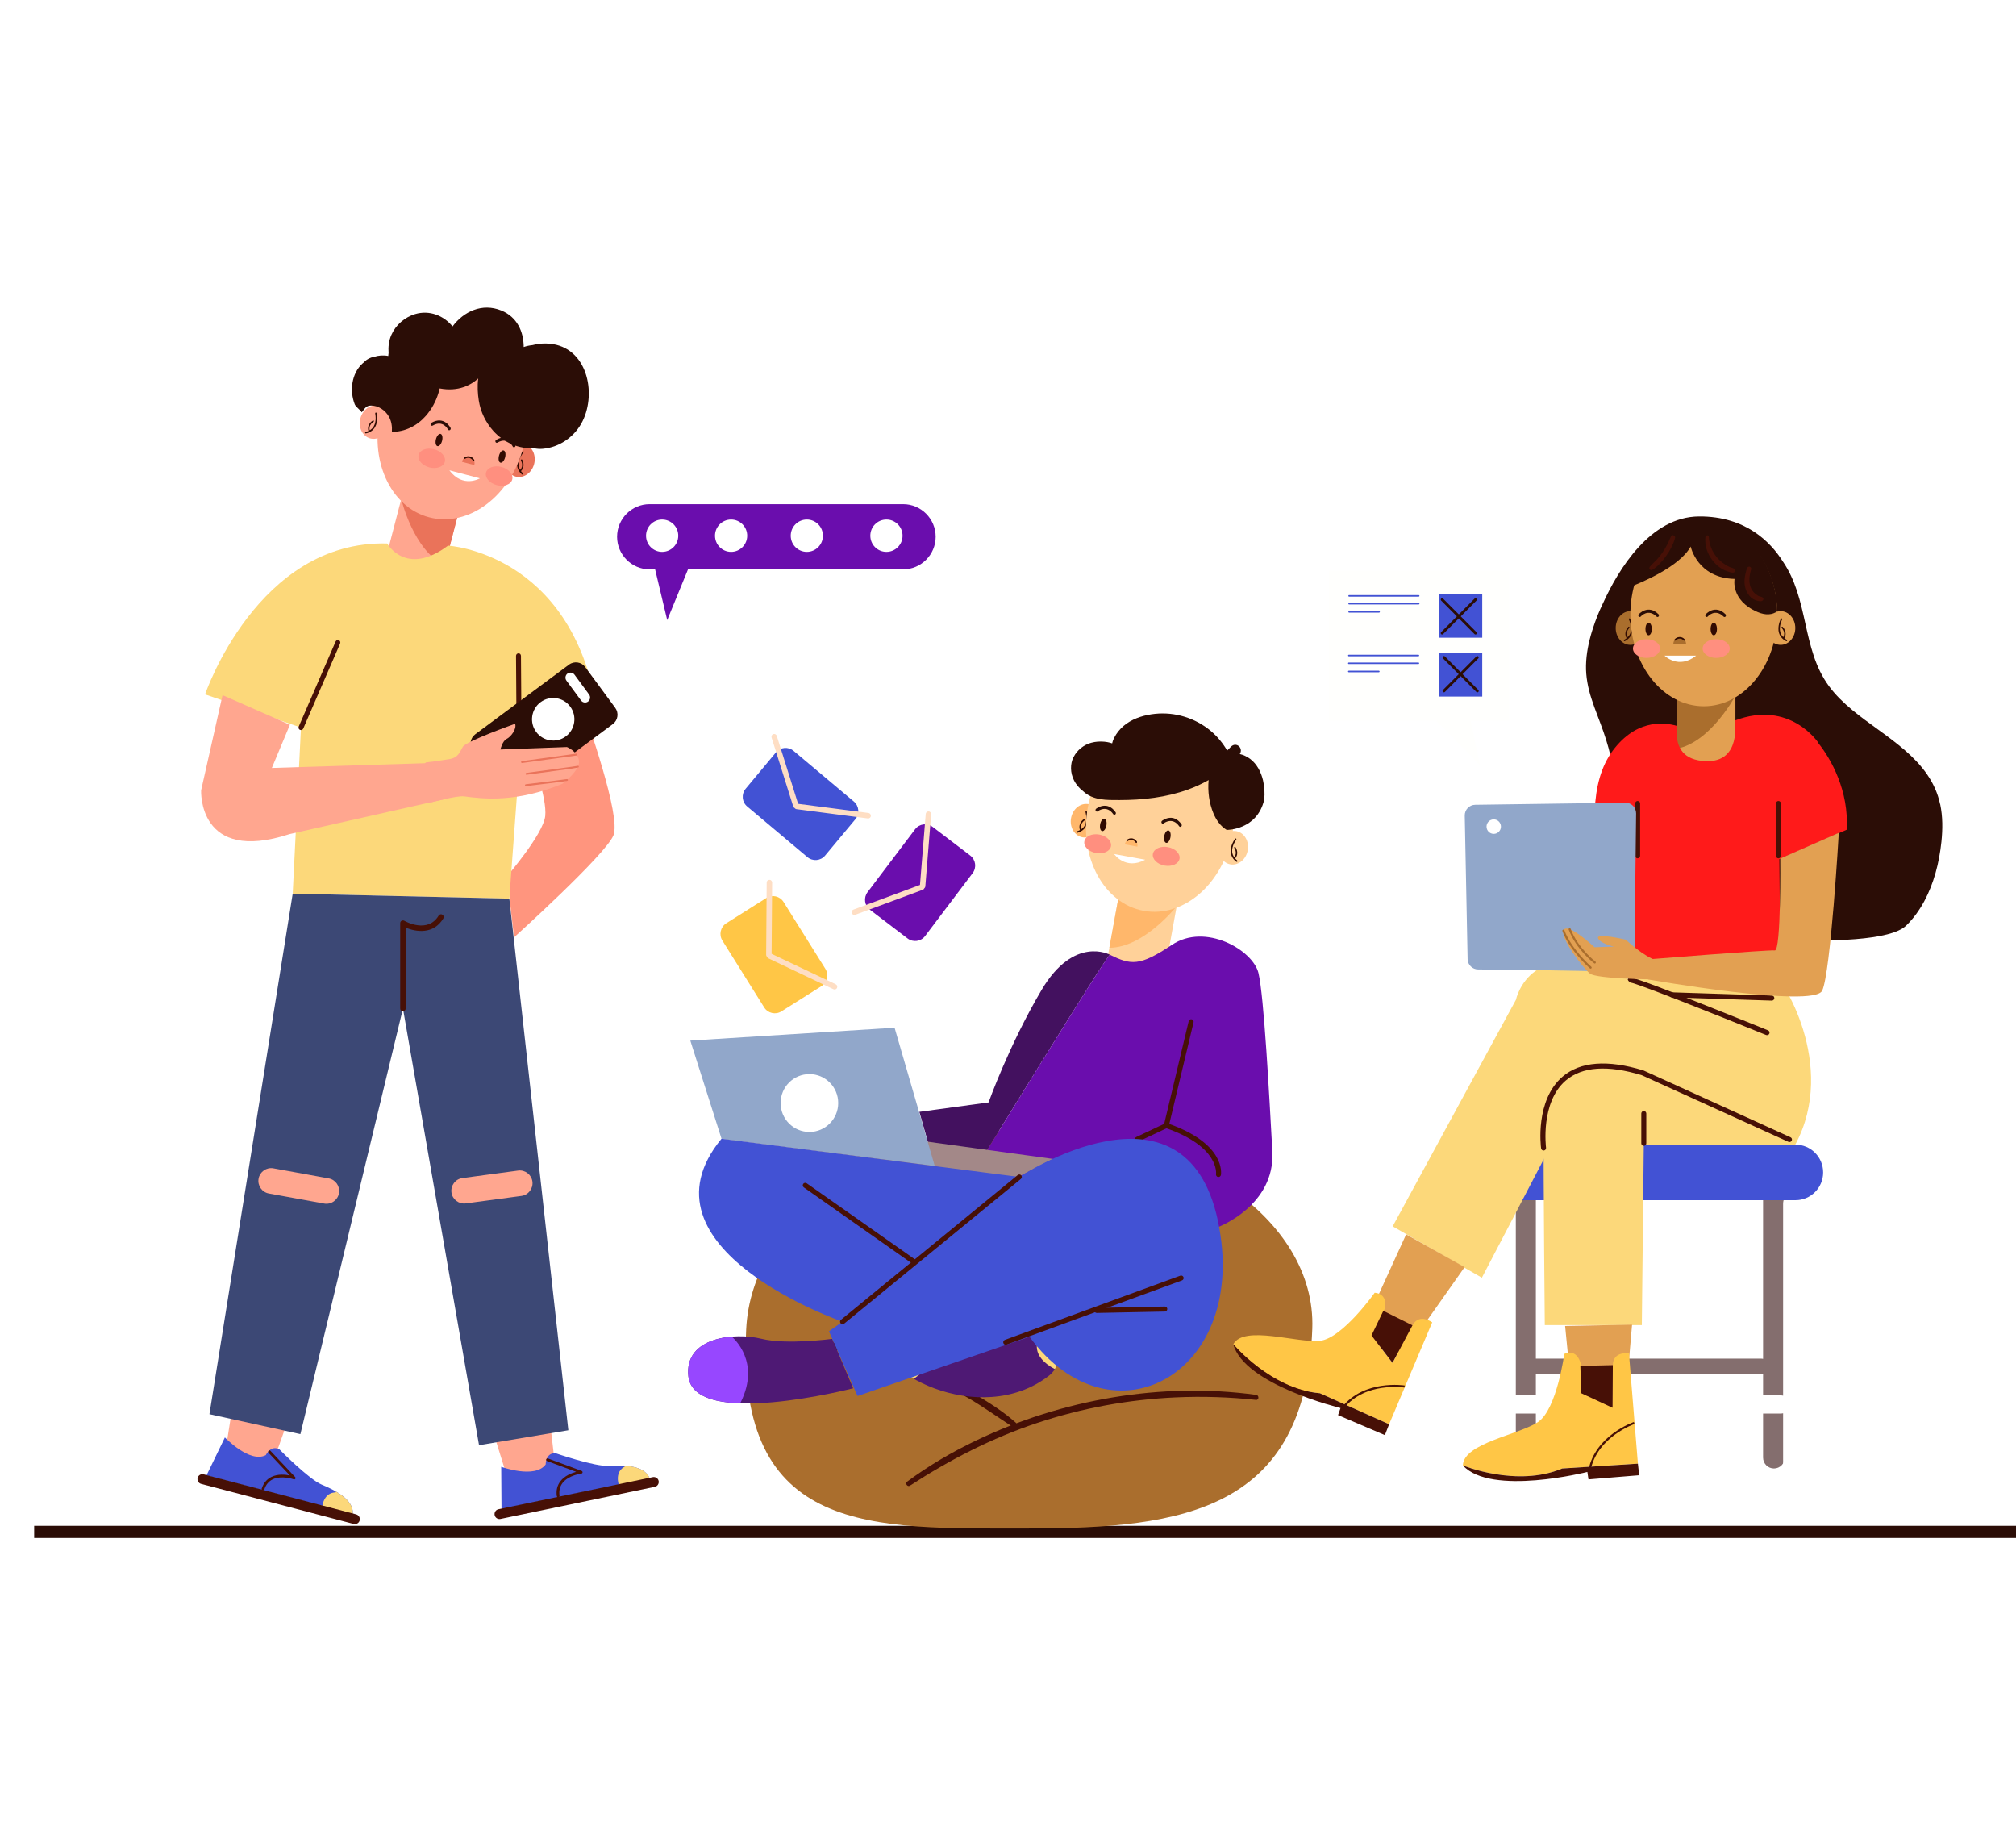 <svg width="295" height="269" viewBox="0 0 295 269" fill="none" xmlns="http://www.w3.org/2000/svg">
<rect width="295" height="269" fill="white"/>
<g clip-path="url(#clip0_1_564)">
<path d="M295 223.225H5V225H295V223.225Z" fill="#2B0D06"/>
<path d="M59.631 86.578C57.341 85.979 55.96 83.605 56.557 81.305L59.1 71.538C59.696 69.238 62.06 67.853 64.351 68.451C66.641 69.05 68.021 71.424 67.425 73.724L64.882 83.491C64.285 85.791 61.921 87.177 59.631 86.578Z" fill="#FFA68F"/>
<path d="M62.844 75.517C61.242 75.097 59.849 74.218 58.717 73.011C58.717 73.011 60.497 80.562 65.087 82.704L66.95 75.552C65.596 75.866 64.207 75.875 62.844 75.517Z" fill="#EA735A"/>
<path d="M78.157 67.883C77.814 69.199 76.607 70.025 75.467 69.724C74.322 69.422 73.673 68.111 74.017 66.794C74.361 65.478 75.567 64.652 76.708 64.954C77.853 65.256 78.501 66.567 78.157 67.883Z" fill="#EA735A"/>
<path d="M52.734 61.211C52.39 62.527 53.039 63.839 54.184 64.141C55.329 64.442 56.531 63.616 56.875 62.3C57.219 60.984 56.57 59.672 55.425 59.371C54.28 59.069 53.078 59.895 52.734 61.211Z" fill="#FFA68F"/>
<path d="M76.455 66.043C76.499 65.994 76.564 65.994 76.603 66.043C76.642 66.086 76.642 66.161 76.603 66.204C76.594 66.213 75.863 67.022 75.88 67.944C75.885 68.224 75.972 68.487 76.115 68.736C76.681 68.15 76.255 67.424 76.233 67.389C76.203 67.337 76.216 67.267 76.263 67.227C76.311 67.192 76.377 67.201 76.412 67.254C76.416 67.262 76.965 68.194 76.233 68.919C76.316 69.024 76.407 69.129 76.516 69.23C76.559 69.269 76.564 69.343 76.525 69.391C76.499 69.426 76.455 69.444 76.416 69.431C76.403 69.431 76.385 69.418 76.377 69.409C75.915 68.994 75.676 68.508 75.667 67.957C75.645 66.934 76.42 66.078 76.455 66.038V66.043Z" fill="#310B02"/>
<path d="M55.116 60.438C55.103 60.376 55.042 60.341 54.985 60.359C54.928 60.376 54.894 60.442 54.907 60.503C54.907 60.512 55.155 61.583 54.689 62.379C54.545 62.619 54.345 62.807 54.101 62.952C53.897 62.164 54.619 61.736 54.654 61.719C54.706 61.688 54.728 61.618 54.706 61.561C54.68 61.504 54.619 61.483 54.567 61.513C54.558 61.517 53.627 62.06 53.914 63.052C53.792 63.105 53.657 63.148 53.513 63.183C53.457 63.196 53.417 63.258 53.426 63.319C53.435 63.362 53.465 63.397 53.5 63.406C53.513 63.406 53.531 63.41 53.548 63.406C54.149 63.271 54.597 62.965 54.876 62.492C55.394 61.609 55.133 60.481 55.124 60.433L55.116 60.438Z" fill="#310B02"/>
<path d="M76.576 65.443C78.44 58.28 75.297 51.252 69.555 49.745C63.814 48.238 57.647 52.822 55.783 59.985C53.918 67.147 57.061 74.175 62.803 75.683C68.545 77.19 74.711 72.605 76.576 65.443Z" fill="#FFA68F"/>
<path d="M69.406 68.036C69.549 67.477 69.266 66.917 68.766 66.786C68.265 66.655 67.743 67 67.599 67.56L69.41 68.036H69.406Z" fill="#EA735A"/>
<path d="M67.986 67.135C67.96 67.127 67.938 67.109 67.921 67.083C67.891 67.031 67.912 66.956 67.96 66.926C68.208 66.764 68.496 66.711 68.766 66.781H68.77C69.04 66.851 69.262 67.031 69.397 67.288C69.427 67.341 69.406 67.415 69.353 67.446C69.301 67.481 69.236 67.463 69.21 67.407C69.101 67.201 68.922 67.066 68.705 67C68.487 66.943 68.261 66.987 68.06 67.114C68.034 67.131 68.004 67.135 67.978 67.127L67.986 67.135Z" fill="#310B02"/>
<path d="M64.69 64.49C64.564 64.984 64.255 65.33 64.011 65.264C63.763 65.199 63.667 64.748 63.793 64.254C63.92 63.76 64.224 63.415 64.473 63.48C64.721 63.546 64.817 63.996 64.69 64.49Z" fill="#310B02"/>
<path d="M73.912 66.912C73.786 67.407 73.477 67.752 73.233 67.686C72.985 67.621 72.889 67.171 73.015 66.677C73.142 66.182 73.446 65.837 73.695 65.903C73.943 65.968 74.038 66.418 73.912 66.912Z" fill="#310B02"/>
<path d="M65.095 67.555C64.904 68.29 63.894 68.657 62.831 68.382C61.769 68.106 61.068 67.284 61.259 66.55C61.451 65.815 62.465 65.448 63.523 65.723C64.581 65.999 65.287 66.821 65.095 67.555Z" fill="#FF8F7F"/>
<path d="M74.957 70.143C74.766 70.878 73.755 71.245 72.693 70.97C71.635 70.69 70.93 69.872 71.121 69.138C71.313 68.403 72.323 68.036 73.385 68.312C74.443 68.591 75.149 69.409 74.957 70.143Z" fill="#FF8F7F"/>
<path d="M63.162 62.283C63.105 62.27 63.057 62.23 63.031 62.169C62.979 62.055 63.023 61.915 63.132 61.854C65.008 60.774 65.922 62.584 65.931 62.602C65.984 62.711 65.944 62.851 65.84 62.916C65.735 62.982 65.609 62.943 65.552 62.833C65.522 62.772 64.817 61.391 63.314 62.261C63.267 62.287 63.214 62.296 63.162 62.283Z" fill="#2B0D06"/>
<path d="M72.641 64.775C72.584 64.761 72.536 64.722 72.51 64.661C72.458 64.547 72.501 64.407 72.61 64.346C74.487 63.266 75.401 65.076 75.41 65.094C75.462 65.203 75.423 65.343 75.319 65.409C75.214 65.474 75.088 65.435 75.031 65.326C75.001 65.264 74.295 63.883 72.793 64.753C72.745 64.779 72.693 64.788 72.641 64.775Z" fill="#2B0D06"/>
<path d="M70.224 69.977C70.224 69.977 67.729 71.455 65.757 68.806L70.224 69.977Z" fill="white"/>
<path d="M80.918 50.347C79.89 50.176 78.885 50.238 77.931 50.487C77.487 50.531 77.052 50.622 76.634 50.767C76.621 48.511 75.68 46.368 73.346 45.42C70.56 44.287 67.851 45.564 66.223 47.75C64.939 46.18 62.853 45.319 60.745 45.949C59.221 46.408 57.907 47.536 57.267 49C56.888 49.87 56.796 50.762 56.862 51.654C56.836 51.79 56.822 51.93 56.814 52.074C56.121 51.934 55.39 51.986 54.706 52.209C54.197 52.292 53.709 52.542 53.339 52.913C53.322 52.931 53.309 52.953 53.291 52.97C53.204 53.04 53.113 53.114 53.03 53.189C51.432 54.658 51.14 57.198 51.911 59.152C52.055 59.519 52.734 59.983 52.939 60.319C53.37 59.786 53.561 59.327 54.306 59.331C55.373 59.331 56.383 60.022 56.901 60.94C57.297 61.636 57.397 62.396 57.345 63.17C59.243 63.205 61.055 62.283 62.317 60.835C63.166 59.861 63.789 58.724 64.163 57.482C64.229 57.268 64.285 57.049 64.338 56.826C67.094 57.347 68.931 56.315 69.981 55.37C69.828 56.459 69.902 57.605 70.063 58.614C70.325 60.258 71.073 61.797 72.179 63.035C73.734 64.766 75.937 65.701 78.149 65.575C78.554 65.666 78.985 65.697 79.412 65.658C81.763 65.457 83.879 64.044 85.046 61.994C87.34 57.95 86.143 51.213 80.918 50.343V50.347Z" fill="#2B0D06"/>
<path d="M35.222 198.143L32.945 212.579C32.945 212.579 35.313 216.632 39.711 214.621L44.748 200.442L35.222 198.138V198.143Z" fill="#FFA68F"/>
<path d="M40.891 212.041C40.891 212.041 45.184 216.409 47.074 217.196C48.963 217.983 51.785 219.369 51.628 221.485L30.21 215.862L32.91 210.293C32.91 210.293 36.532 214.105 38.892 212.885C38.892 212.885 39.633 211.346 40.891 212.041Z" fill="#4252D4"/>
<path d="M38.496 218.027C38.496 218.027 38.453 218.027 38.431 218.018C38.326 217.983 38.27 217.869 38.304 217.764C38.57 216.964 39.049 216.392 39.728 216.064C40.651 215.618 41.727 215.714 42.419 215.854L39.293 212.535C39.219 212.457 39.219 212.326 39.302 212.251C39.38 212.173 39.511 212.177 39.585 212.26L43.194 216.094C43.259 216.16 43.268 216.265 43.216 216.343C43.164 216.422 43.068 216.453 42.981 216.422C42.963 216.413 41.209 215.793 39.902 216.426C39.323 216.706 38.914 217.2 38.683 217.891C38.657 217.974 38.579 218.027 38.492 218.027H38.496Z" fill="#471006"/>
<path d="M51.624 221.485C51.728 220.09 50.531 219.01 49.164 218.21C49.111 218.289 49.085 218.341 49.09 218.346C49.09 218.346 47.561 218.202 47.161 220.309L51.624 221.481V221.485Z" fill="#FCD87A"/>
<path d="M29.435 217.091L51.75 222.95C52.133 223.05 52.529 222.818 52.629 222.434C52.73 222.049 52.499 221.651 52.116 221.55L29.801 215.692C29.418 215.591 29.021 215.823 28.921 216.208C28.821 216.593 29.052 216.99 29.435 217.091Z" fill="#471006"/>
<path d="M70.041 202.663L74.382 216.615C74.382 216.615 78.297 219.19 81.349 215.425L79.594 200.477L70.041 202.659V202.663Z" fill="#FFA68F"/>
<path d="M81.266 212.592C81.266 212.592 87.044 214.59 89.086 214.455C91.128 214.315 94.268 214.306 95.06 216.269L73.385 220.781L73.342 214.586C73.342 214.586 78.271 216.387 79.847 214.245C79.847 214.245 79.829 212.535 81.266 212.601V212.592Z" fill="#4252D4"/>
<path d="M81.763 219.023C81.763 219.023 81.724 219.041 81.702 219.041C81.593 219.054 81.493 218.98 81.475 218.87C81.362 218.035 81.536 217.31 81.998 216.711C82.625 215.897 83.635 215.504 84.314 215.325L80.047 213.746C79.943 213.707 79.89 213.593 79.93 213.488C79.969 213.384 80.082 213.331 80.186 213.37L85.115 215.194C85.202 215.224 85.255 215.312 85.246 215.408C85.237 215.5 85.163 215.574 85.072 215.583C85.054 215.583 83.204 215.81 82.316 216.96C81.924 217.471 81.771 218.097 81.871 218.818C81.885 218.905 81.837 218.988 81.763 219.023Z" fill="#471006"/>
<path d="M95.06 216.265C94.538 214.966 92.987 214.533 91.411 214.428C91.403 214.525 91.398 214.581 91.403 214.586C91.403 214.586 89.97 215.141 90.54 217.205L95.06 216.265Z" fill="#FCD87A"/>
<path d="M73.233 222.219L95.818 217.519C96.205 217.441 96.458 217.052 96.379 216.663C96.301 216.273 95.913 216.02 95.526 216.099L72.941 220.798C72.554 220.877 72.301 221.266 72.38 221.655C72.458 222.044 72.846 222.298 73.233 222.219Z" fill="#471006"/>
<path d="M85.633 104.459C85.734 105.05 90.941 119.359 89.761 122.218C88.581 125.082 75.223 137.131 75.223 137.131L74.182 128.204C74.182 128.204 79.486 122.057 79.782 119.394C80.078 116.732 77.77 110.576 77.77 110.576L85.633 104.459Z" fill="#FF957E"/>
<path d="M42.833 130.739L44.043 106.444L30.01 101.587C30.01 101.587 37.664 79.023 56.657 79.508C56.657 79.508 59.387 84.449 65.561 79.823C65.561 79.823 83.605 80.816 87.353 103.773L75.98 111.791L74.531 131.47L42.833 130.739Z" fill="#FCD87A"/>
<path d="M44.043 106.807C43.995 106.807 43.947 106.798 43.9 106.776C43.717 106.698 43.634 106.484 43.712 106.3L49.111 93.853C49.19 93.669 49.403 93.582 49.586 93.665C49.769 93.743 49.852 93.958 49.773 94.141L44.374 106.588C44.313 106.724 44.182 106.807 44.043 106.807Z" fill="#471006"/>
<path d="M75.98 112.154C75.78 112.154 75.619 111.992 75.619 111.796L75.51 95.947C75.51 95.746 75.671 95.584 75.867 95.58C76.063 95.567 76.229 95.742 76.233 95.938L76.342 111.787C76.342 111.988 76.181 112.15 75.985 112.154H75.98Z" fill="#471006"/>
<path d="M90.027 103.554L85.634 97.588C85.078 96.833 84.017 96.674 83.265 97.232L69.545 107.419C68.793 107.977 68.634 109.042 69.19 109.797L73.583 115.763C74.139 116.518 75.2 116.678 75.952 116.119L89.672 105.933C90.424 105.374 90.583 104.309 90.027 103.554Z" fill="#2B0D06"/>
<path d="M82.795 107.73C81.419 108.753 79.477 108.46 78.458 107.078C77.439 105.697 77.731 103.747 79.107 102.724C80.483 101.701 82.424 101.994 83.443 103.375C84.462 104.757 84.171 106.707 82.795 107.73Z" fill="white"/>
<path d="M85.028 102.483L82.886 99.571C82.647 99.248 82.716 98.784 83.038 98.544C83.361 98.304 83.822 98.374 84.062 98.697L86.204 101.609C86.443 101.932 86.374 102.396 86.052 102.636C85.729 102.877 85.268 102.807 85.028 102.483Z" fill="white"/>
<path d="M32.566 101.696L29.431 115.625C29.431 115.625 28.904 126.42 42.393 122.022L64.895 116.95L63.924 111.599L39.781 112.351L42.423 106.025L32.561 101.696H32.566Z" fill="#FFA68F"/>
<path d="M63.014 117.409C63.014 117.409 66.876 116.369 67.895 116.504C70.655 116.871 75.51 117.466 82.294 114.668C82.294 114.668 85.002 112.631 84.719 111.24C84.436 109.85 82.96 109.29 82.96 109.29L73.224 109.649C73.224 109.649 73.516 108.403 74.13 108.106C74.748 107.808 75.65 106.65 75.375 105.885C75.375 105.885 68.226 108.438 67.738 109.238C67.255 110.038 67.098 110.829 65.757 111.057C64.412 111.284 62.313 111.546 62.313 111.546C62.313 111.546 58.969 114.913 63.01 117.409H63.014Z" fill="#FFA68F"/>
<path d="M76.825 114.891C76.838 114.965 76.903 115.013 76.978 115.005C82.969 114.292 83.017 114.248 83.06 114.213C83.117 114.161 83.121 114.073 83.069 114.017C83.03 113.973 82.964 113.96 82.912 113.982C82.668 114.038 79.22 114.458 76.943 114.734C76.864 114.742 76.812 114.812 76.821 114.891C76.821 114.891 76.821 114.895 76.821 114.9L76.825 114.891Z" fill="#EA735A"/>
<path d="M76.903 113.23C76.917 113.304 76.986 113.356 77.06 113.343C84.641 112.333 84.645 112.32 84.689 112.224C84.719 112.154 84.689 112.071 84.619 112.04C84.584 112.023 84.545 112.023 84.514 112.04C84.249 112.102 79.903 112.687 77.025 113.072C76.951 113.081 76.895 113.151 76.908 113.23C76.908 113.23 76.908 113.23 76.908 113.234L76.903 113.23Z" fill="#EA735A"/>
<path d="M76.255 111.511C76.268 111.586 76.338 111.638 76.412 111.625L84.371 110.532C84.449 110.523 84.501 110.449 84.488 110.375C84.48 110.296 84.406 110.244 84.332 110.257L76.372 111.35C76.298 111.358 76.242 111.433 76.255 111.507C76.255 111.507 76.255 111.507 76.255 111.511Z" fill="#EA735A"/>
<path d="M74.531 131.47L83.165 209.243L70.098 211.429L58.965 147.55L43.956 209.807L30.646 206.891L42.833 130.74L74.531 131.47Z" fill="#3C4875"/>
<path d="M47.439 176.077L39.341 174.604C38.331 174.42 37.656 173.441 37.839 172.431C38.022 171.417 38.997 170.739 40.003 170.923L48.101 172.396C49.111 172.58 49.786 173.559 49.603 174.569C49.42 175.583 48.445 176.261 47.439 176.077Z" fill="#FFA68F"/>
<path d="M76.311 174.958L68.156 176.055C67.142 176.191 66.197 175.47 66.062 174.451C65.927 173.432 66.645 172.483 67.66 172.348L75.815 171.251C76.829 171.115 77.774 171.836 77.909 172.855C78.044 173.874 77.326 174.822 76.311 174.958Z" fill="#FFA68F"/>
<path d="M58.965 147.948C58.743 147.948 58.564 147.768 58.564 147.545V135.05C58.564 134.906 58.638 134.775 58.764 134.705C58.886 134.635 59.039 134.635 59.165 134.705C59.304 134.784 62.583 136.624 64.19 133.949C64.303 133.761 64.547 133.695 64.738 133.813C64.925 133.927 64.986 134.176 64.873 134.364C63.462 136.712 60.92 136.371 59.361 135.702V147.55C59.361 147.773 59.182 147.952 58.96 147.952L58.965 147.948Z" fill="#471006"/>
<path d="M132.17 73.755H95.047C92.435 73.755 90.297 75.901 90.297 78.525C90.297 81.148 92.435 83.294 95.047 83.294H95.861L97.633 90.718L100.677 83.294H132.166C134.778 83.294 136.916 81.148 136.916 78.525C136.916 75.901 134.778 73.755 132.166 73.755H132.17Z" fill="#6A0DAD"/>
<path d="M99.249 78.371C99.249 79.679 98.195 80.737 96.889 80.737C95.583 80.737 94.533 79.679 94.533 78.371C94.533 77.064 95.587 76.006 96.889 76.006C98.191 76.006 99.249 77.064 99.249 78.371Z" fill="white"/>
<path d="M132.07 78.371C132.07 79.679 131.016 80.737 129.71 80.737C128.404 80.737 127.354 79.679 127.354 78.371C127.354 77.064 128.408 76.006 129.71 76.006C131.012 76.006 132.07 77.064 132.07 78.371Z" fill="white"/>
<path d="M120.418 78.371C120.418 79.679 119.365 80.737 118.063 80.737C116.761 80.737 115.707 79.679 115.707 78.371C115.707 77.064 116.761 76.006 118.063 76.006C119.365 76.006 120.418 77.064 120.418 78.371Z" fill="white"/>
<path d="M109.337 78.371C109.337 79.679 108.283 80.737 106.982 80.737C105.68 80.737 104.626 79.679 104.626 78.371C104.626 77.064 105.68 76.006 106.982 76.006C108.283 76.006 109.337 77.064 109.337 78.371Z" fill="white"/>
<path d="M192.026 194.383C191.068 220.903 173.338 223.614 150.514 223.614C127.69 223.614 107.722 224.742 109.189 194.466C109.968 178.386 127.69 165.318 150.514 165.318C173.338 165.318 192.605 178.294 192.026 194.383Z" fill="#AA6E2D"/>
<path d="M183.792 204.062C176.821 203.109 169.75 203.284 162.814 204.438C155.913 205.584 149.177 207.709 142.864 210.725C139.298 212.431 135.897 214.42 132.719 216.776C132.392 217.017 132.797 217.576 133.141 217.353C138.971 213.563 145.154 210.371 151.759 208.177C158.325 205.995 165.17 204.736 172.08 204.43C175.981 204.255 179.895 204.382 183.779 204.797C184.254 204.849 184.262 204.119 183.801 204.058L183.792 204.062Z" fill="#471006"/>
<path d="M148.607 208.102C146.835 206.524 144.779 205.23 142.75 204.01C140.717 202.79 138.614 201.684 136.459 200.705C132.096 198.724 127.363 196.989 122.574 196.499C119.822 196.219 116.992 196.403 114.405 197.435C113.804 197.675 114.188 198.576 114.793 198.361C119.399 196.696 124.359 197.504 128.918 198.921C133.311 200.285 137.543 202.156 141.54 204.447C143.822 205.754 145.933 207.293 148.141 208.714C148.559 208.985 148.99 208.434 148.615 208.098L148.607 208.102Z" fill="#471006"/>
<path d="M165.649 144.481C167.978 144.909 170.229 143.344 170.651 141.005L172.458 131.072C172.885 128.733 171.326 126.472 168.997 126.048C166.667 125.62 164.416 127.185 163.994 129.524L162.187 139.457C161.76 141.796 163.319 144.057 165.649 144.481Z" fill="#FFD199"/>
<path d="M167.39 133.092C169.019 133.389 170.651 133.188 172.184 132.571C172.184 132.571 167.39 138.657 162.331 138.653L163.654 131.382C164.752 132.243 166.006 132.838 167.39 133.092Z" fill="#FFB76B"/>
<path d="M156.727 119.678C156.483 121.016 157.228 122.275 158.39 122.49C159.553 122.704 160.694 121.79 160.938 120.452C161.181 119.114 160.437 117.855 159.274 117.641C158.112 117.427 156.971 118.34 156.727 119.683V119.678Z" fill="#FFB76B"/>
<path d="M182.577 124.413C182.333 125.751 181.193 126.665 180.03 126.451C178.868 126.236 178.123 124.977 178.367 123.639C178.611 122.301 179.752 121.388 180.914 121.598C182.077 121.812 182.821 123.071 182.577 124.409V124.413Z" fill="#FFD199"/>
<path d="M159.043 118.73C159.026 118.668 158.965 118.638 158.909 118.664C158.852 118.686 158.826 118.751 158.843 118.813C158.843 118.821 159.17 119.871 158.765 120.697C158.643 120.951 158.456 121.152 158.221 121.313C157.955 120.544 158.647 120.063 158.678 120.046C158.73 120.011 158.747 119.941 158.717 119.888C158.686 119.836 158.625 119.818 158.573 119.849C158.565 119.853 157.676 120.465 158.033 121.436C157.916 121.497 157.785 121.554 157.646 121.593C157.589 121.611 157.554 121.676 157.567 121.737C157.576 121.781 157.611 121.812 157.65 121.821C157.663 121.821 157.681 121.821 157.698 121.821C158.29 121.641 158.713 121.3 158.952 120.811C159.401 119.893 159.061 118.786 159.043 118.738V118.73Z" fill="#310B02"/>
<path d="M180.74 122.704C180.779 122.656 180.844 122.647 180.888 122.691C180.931 122.73 180.936 122.804 180.897 122.852C180.888 122.861 180.217 123.727 180.304 124.645C180.331 124.925 180.435 125.178 180.596 125.414C181.114 124.789 180.635 124.094 180.614 124.063C180.579 124.015 180.588 123.941 180.635 123.902C180.683 123.862 180.749 123.867 180.783 123.919C180.788 123.928 181.406 124.815 180.731 125.594C180.823 125.694 180.923 125.79 181.036 125.878C181.084 125.913 181.093 125.987 181.058 126.04C181.032 126.079 180.992 126.096 180.953 126.088C180.94 126.088 180.923 126.079 180.91 126.07C180.422 125.694 180.143 125.226 180.091 124.68C179.991 123.661 180.705 122.747 180.731 122.708L180.74 122.704Z" fill="#310B02"/>
<path d="M180.322 122.002C181.645 114.719 177.985 107.948 172.146 106.878C166.308 105.809 160.502 110.846 159.179 118.129C157.855 125.412 161.516 132.183 167.354 133.252C173.193 134.322 178.998 129.285 180.322 122.002Z" fill="#FFD199"/>
<path d="M164.595 123.526C164.699 122.957 165.196 122.573 165.701 122.664C166.21 122.756 166.537 123.294 166.432 123.862L164.591 123.526H164.595Z" fill="#FFB76B"/>
<path d="M166.263 123.316C166.289 123.32 166.319 123.316 166.341 123.294C166.389 123.255 166.402 123.185 166.371 123.132C166.215 122.879 165.98 122.712 165.701 122.66H165.697C165.422 122.608 165.144 122.677 164.913 122.857C164.865 122.896 164.852 122.966 164.882 123.019C164.913 123.071 164.978 123.084 165.03 123.045C165.213 122.905 165.435 122.857 165.657 122.892C165.879 122.935 166.067 123.067 166.193 123.272C166.21 123.298 166.232 123.316 166.258 123.32L166.263 123.316Z" fill="#310B02"/>
<path d="M170.36 122.315C170.268 122.817 170.399 123.259 170.651 123.307C170.904 123.355 171.183 122.984 171.274 122.485C171.366 121.987 171.235 121.541 170.982 121.493C170.73 121.445 170.451 121.816 170.36 122.315Z" fill="#310B02"/>
<path d="M160.985 120.596C160.894 121.099 161.025 121.541 161.277 121.589C161.53 121.637 161.808 121.265 161.9 120.767C161.991 120.269 161.861 119.823 161.608 119.774C161.355 119.726 161.077 120.098 160.985 120.596Z" fill="#310B02"/>
<path d="M168.701 124.92C168.566 125.668 169.328 126.433 170.403 126.63C171.479 126.827 172.463 126.381 172.598 125.637C172.733 124.89 171.971 124.125 170.895 123.928C169.82 123.731 168.836 124.177 168.701 124.92Z" fill="#FF8F7F"/>
<path d="M158.673 123.084C158.538 123.832 159.3 124.597 160.376 124.794C161.451 124.99 162.435 124.544 162.57 123.801C162.705 123.053 161.943 122.288 160.868 122.092C159.792 121.895 158.808 122.341 158.673 123.084Z" fill="#FF8F7F"/>
<path d="M172.676 120.964C172.733 120.972 172.794 120.959 172.846 120.916C172.937 120.837 172.959 120.688 172.889 120.592C171.644 118.817 170.051 120.072 170.038 120.085C169.942 120.164 169.92 120.308 169.985 120.408C170.051 120.509 170.186 120.531 170.281 120.457C170.334 120.417 171.557 119.464 172.554 120.885C172.585 120.933 172.633 120.959 172.68 120.968L172.676 120.964Z" fill="#2B0D06"/>
<path d="M163.032 119.197C163.088 119.206 163.149 119.193 163.202 119.149C163.293 119.071 163.315 118.922 163.245 118.826C162 117.051 160.406 118.305 160.393 118.319C160.297 118.397 160.276 118.542 160.341 118.642C160.406 118.743 160.541 118.765 160.637 118.69C160.689 118.651 161.913 117.698 162.91 119.119C162.94 119.167 162.988 119.193 163.036 119.202L163.032 119.197Z" fill="#2B0D06"/>
<path d="M163.036 124.942C163.036 124.942 164.673 127.342 167.577 125.773L163.036 124.942Z" fill="white"/>
<path d="M157.106 110.742C157.615 109.732 158.591 108.963 159.675 108.665C160.315 108.49 160.955 108.451 161.617 108.512C161.891 108.538 162.165 108.587 162.431 108.656C162.535 108.683 162.64 108.718 162.74 108.753C162.771 108.626 162.805 108.499 162.832 108.42C162.958 108.066 163.128 107.743 163.332 107.428C163.737 106.807 164.26 106.274 164.865 105.85C166.067 105.01 167.547 104.586 168.988 104.433C171.923 104.118 174.923 105.041 177.183 106.943C178.149 107.756 178.942 108.726 179.573 109.806C179.756 109.614 179.939 109.426 180.126 109.238C180.901 108.473 181.981 109.422 181.419 110.313C181.955 110.44 182.473 110.681 182.939 111.03C183.936 111.778 184.545 112.985 184.82 114.178C185.029 115.092 185.094 116.054 184.99 116.99C183.958 121.471 179.499 121.414 179.499 121.414C178.576 120.854 177.962 119.958 177.553 118.974C176.943 117.51 176.699 115.77 176.86 114.121C175.903 114.664 174.897 115.123 173.869 115.499C170.665 116.666 167.194 117.046 163.802 117.046C161.982 117.046 159.962 117.112 158.538 115.787C158.53 115.778 158.525 115.77 158.517 115.765C157.946 115.333 157.467 114.79 157.141 114.13C156.618 113.081 156.562 111.791 157.097 110.733L157.106 110.742Z" fill="#2B0D06"/>
<path d="M162.418 139.68C162.418 139.68 157.167 136.79 152.412 144.83C147.658 152.866 144.658 161.282 144.658 161.282L134.526 162.664L136.777 170.577L142.406 171.583C142.406 171.583 162.078 139.518 162.418 139.685V139.68Z" fill="#43115F"/>
<path d="M162.418 139.68C162.083 139.514 142.406 171.578 142.406 171.578L178.302 179.492C178.302 179.492 186.618 176.353 186.183 168.439C185.743 160.526 184.959 145.661 184.145 142.334C183.331 139.007 176.395 134.945 171.474 138.237C166.75 141.398 165.483 141.189 162.418 139.68Z" fill="#6A0DAD"/>
<path d="M166.419 167.045C166.28 167.045 166.149 166.966 166.088 166.835C166.001 166.651 166.08 166.433 166.263 166.345L170.355 164.413L173.943 149.39C173.991 149.194 174.187 149.076 174.383 149.119C174.579 149.167 174.701 149.364 174.653 149.561L171.026 164.754C171 164.863 170.926 164.95 170.826 164.999L166.572 167.01C166.519 167.032 166.467 167.045 166.415 167.045H166.419Z" fill="#471006"/>
<path d="M178.302 172.195C178.302 172.195 178.258 172.195 178.236 172.191C178.04 172.156 177.905 171.968 177.94 171.766C177.949 171.705 178.467 167.744 170.551 165.016C170.36 164.95 170.26 164.741 170.325 164.548C170.39 164.356 170.595 164.255 170.791 164.321C179.368 167.276 178.693 171.701 178.659 171.889C178.628 172.068 178.471 172.191 178.297 172.191L178.302 172.195Z" fill="#471006"/>
<path d="M121.781 195.869C121.781 195.869 115.128 196.779 111.371 195.847C107.613 194.916 100.111 195.528 100.729 201.334C101.561 209.125 124.842 203.101 124.842 203.101L121.781 195.869Z" fill="#4E1974"/>
<path d="M107.069 195.541C103.686 195.817 100.307 197.36 100.729 201.334C101.03 204.159 104.282 205.169 108.305 205.304C108.349 205.221 108.392 205.138 108.436 205.051C111.236 199.288 107.465 195.874 107.073 195.541H107.069Z" fill="#9747FF"/>
<path d="M153.405 195.31C152.595 194.903 151.646 194.859 150.792 195.165C148.929 195.834 145.045 196.892 142.755 195.144C139.655 192.783 131.304 189.722 129.153 195.043C127.023 200.311 143.325 209.226 153.549 201.216C153.792 201.024 154.01 200.797 154.193 200.543C154.938 199.507 156.435 196.835 153.409 195.31H153.405Z" fill="#4E1974"/>
<path d="M133.807 201.645C138.057 198.637 138.057 192.818 138.057 192.818V192.804C134.569 191.672 130.55 191.589 129.153 195.047C128.317 197.12 130.333 199.756 133.707 201.706C133.742 201.684 133.772 201.667 133.807 201.645Z" fill="#FCD87A"/>
<path d="M153.405 195.31C153.091 195.152 152.756 195.052 152.412 194.999C151.572 196.215 150.832 198.414 154.354 200.298C155.12 199.135 156.218 196.722 153.401 195.305L153.405 195.31Z" fill="#FCD87A"/>
<path d="M126.679 165.781L105.58 166.594L148.851 172.265L154.093 169.55L126.679 165.781Z" fill="#A38888"/>
<path d="M136.781 170.573L130.903 150.352L101.012 152.237L105.58 166.594L136.781 170.573Z" fill="#91A7CA"/>
<path d="M122.656 161.37C122.656 163.709 120.771 165.602 118.442 165.602C116.112 165.602 114.227 163.709 114.227 161.37C114.227 159.031 116.112 157.138 118.442 157.138C120.771 157.138 122.656 159.031 122.656 161.37Z" fill="white"/>
<path d="M149.16 172.186C149.16 172.186 173.438 156.102 178.21 178.578C182.987 201.055 162.588 211.945 150.649 195.563L125.486 204.229L121.298 194.763L123.288 193.364C123.288 193.364 92.343 182.675 105.58 166.59L149.16 172.186Z" fill="#4252D4"/>
<path d="M147.17 196.731C147.022 196.731 146.882 196.639 146.826 196.49C146.756 196.298 146.856 196.088 147.044 196.018L172.711 186.627C172.903 186.557 173.112 186.658 173.181 186.846C173.251 187.038 173.151 187.248 172.964 187.318L147.296 196.709C147.257 196.722 147.213 196.731 147.17 196.731Z" fill="#471006"/>
<path d="M160.493 192.079C160.293 192.079 160.132 191.921 160.128 191.72C160.128 191.519 160.284 191.349 160.485 191.344L170.434 191.143H170.443C170.643 191.143 170.804 191.301 170.808 191.502C170.808 191.703 170.651 191.873 170.451 191.878L160.502 192.079H160.493Z" fill="#471006"/>
<path d="M133.751 184.966C133.677 184.966 133.607 184.944 133.542 184.9L117.623 173.712C117.458 173.594 117.418 173.367 117.532 173.2C117.649 173.034 117.876 172.995 118.041 173.109L133.96 184.297C134.125 184.415 134.164 184.642 134.051 184.808C133.981 184.909 133.868 184.966 133.751 184.966Z" fill="#471006"/>
<path d="M123.292 193.731C123.188 193.731 123.079 193.683 123.009 193.596C122.883 193.438 122.905 193.207 123.061 193.08L148.929 171.902C149.086 171.775 149.316 171.797 149.443 171.954C149.569 172.112 149.547 172.344 149.39 172.47L123.523 193.648C123.453 193.705 123.375 193.731 123.292 193.731Z" fill="#471006"/>
<path d="M133.903 121.322L126.951 130.519C126.339 131.329 126.496 132.484 127.303 133.098L132.803 137.291C133.609 137.905 134.759 137.747 135.371 136.937L142.324 127.74C142.936 126.93 142.778 125.776 141.972 125.161L136.472 120.969C135.665 120.354 134.515 120.512 133.903 121.322Z" fill="#6A0DAD"/>
<path d="M135.893 118.708C135.671 118.69 135.479 118.856 135.462 119.075L134.621 129.467L124.881 133.074C124.672 133.153 124.568 133.38 124.646 133.59C124.725 133.8 124.951 133.905 125.16 133.826L135.026 130.171C135.1 130.145 135.161 130.097 135.205 130.036C135.227 130.009 135.244 129.979 135.257 129.948C135.283 129.926 135.309 129.904 135.327 129.874C135.37 129.813 135.401 129.743 135.405 129.664L136.254 119.136C136.272 118.913 136.106 118.721 135.888 118.703L135.893 118.708Z" fill="#FEDEC4"/>
<path d="M120.775 141.735L114.659 131.957C114.121 131.096 112.989 130.837 112.132 131.377L106.284 135.065C105.427 135.606 105.168 136.742 105.707 137.603L111.822 147.381C112.361 148.242 113.492 148.501 114.35 147.96L120.198 144.273C121.055 143.732 121.313 142.596 120.775 141.735Z" fill="#FFC646"/>
<path d="M122.482 144.529C122.578 144.328 122.491 144.087 122.291 143.995L112.908 139.54L112.986 129.117C112.986 128.894 112.812 128.715 112.59 128.715C112.368 128.715 112.189 128.89 112.189 129.113L112.111 139.671C112.111 139.75 112.132 139.825 112.172 139.886C112.189 139.916 112.211 139.943 112.237 139.964C112.246 139.995 112.263 140.03 112.281 140.056C112.32 140.117 112.376 140.17 112.446 140.205L121.955 144.721C122.156 144.817 122.395 144.73 122.487 144.529H122.482Z" fill="#FEDEC4"/>
<path d="M124.94 117.258L116.122 109.847C115.346 109.194 114.19 109.297 113.54 110.077L109.108 115.394C108.458 116.173 108.561 117.334 109.337 117.987L118.155 125.398C118.931 126.05 120.087 125.947 120.737 125.168L125.169 119.851C125.819 119.071 125.717 117.91 124.94 117.258Z" fill="#4252D4"/>
<path d="M127.428 119.385C127.459 119.167 127.302 118.966 127.084 118.935L116.787 117.597L113.665 107.655C113.6 107.445 113.373 107.327 113.164 107.393C112.955 107.459 112.838 107.686 112.903 107.896L116.069 117.969C116.09 118.043 116.138 118.109 116.195 118.157C116.221 118.179 116.251 118.196 116.282 118.214C116.304 118.24 116.325 118.266 116.352 118.288C116.408 118.336 116.478 118.367 116.556 118.38L126.989 119.735C127.206 119.766 127.407 119.608 127.437 119.39L127.428 119.385Z" fill="#FEDEC4"/>
<path d="M259.579 173.34C258.704 173.34 257.99 174.057 257.99 174.936V198.803C257.903 198.781 257.816 198.768 257.725 198.768H224.742V174.936C224.742 174.057 224.028 173.34 223.153 173.34C222.278 173.34 221.564 174.057 221.564 174.936V213.239C221.564 214.118 222.278 214.835 223.153 214.835C224.028 214.835 224.742 214.118 224.742 213.239V201.02H257.725C257.816 201.02 257.903 201.006 257.99 200.985V213.239C257.99 214.118 258.704 214.835 259.579 214.835C260.455 214.835 261.169 214.118 261.169 213.239V174.936C261.169 174.057 260.455 173.34 259.579 173.34Z" fill="#846E6E"/>
<path d="M262.788 174.232C261.761 174.232 260.921 175.076 260.921 176.108V204.185C260.82 204.159 260.716 204.141 260.607 204.141H221.808V176.108C221.808 175.076 220.967 174.232 219.94 174.232C218.912 174.232 218.072 175.076 218.072 176.108V221.17C218.072 222.202 218.912 223.046 219.94 223.046C220.967 223.046 221.808 222.202 221.808 221.17V206.795H260.607C260.716 206.795 260.82 206.777 260.921 206.756V221.17C260.921 222.202 261.761 223.046 262.788 223.046C263.816 223.046 264.656 222.202 264.656 221.17V176.108C264.656 175.076 263.816 174.232 262.788 174.232Z" fill="white"/>
<path d="M262.736 167.46H214.401C212.167 167.46 210.356 169.278 210.356 171.522C210.356 173.765 212.167 175.583 214.401 175.583H262.736C264.97 175.583 266.781 173.765 266.781 171.522C266.781 169.278 264.97 167.46 262.736 167.46Z" fill="#4252D4"/>
<path d="M259.627 142.609C260.489 142.706 269.028 155.712 262.697 167.464H227.011L216.84 186.924L203.79 179.409L221.825 146.269C221.825 146.269 223.937 135.96 238.519 143.379V142.299L259.623 142.609H259.627Z" fill="#FCD87A"/>
<path d="M247.349 167.268C247.349 166.691 239.481 155.323 239.481 155.323C239.481 155.323 225.857 150.505 225.857 162.646C225.857 174.787 226.049 193.858 226.049 193.858H240.247L240.535 167.272H247.344L247.349 167.268Z" fill="#FCD87A"/>
<path d="M240.535 167.635C240.334 167.635 240.169 167.469 240.169 167.268V162.904C240.169 162.703 240.334 162.537 240.535 162.537C240.735 162.537 240.9 162.703 240.9 162.904V167.268C240.9 167.469 240.735 167.635 240.535 167.635Z" fill="#471006"/>
<path d="M258.565 151.441C258.521 151.441 258.474 151.432 258.43 151.415C251.006 148.402 239.707 143.917 238.597 143.742C238.514 143.759 238.109 143.383 238.205 143.204C238.419 142.815 238.48 142.697 248.755 146.75C253.684 148.695 258.656 150.711 258.709 150.733C258.896 150.807 258.987 151.021 258.909 151.209C258.852 151.354 258.713 151.437 258.569 151.437L258.565 151.441Z" fill="#471006"/>
<path d="M259.27 146.383C259.27 146.383 259.262 146.383 259.257 146.383L244.619 145.91C244.419 145.906 244.257 145.735 244.266 145.53C244.27 145.329 244.449 145.158 244.645 145.176L259.283 145.648C259.484 145.652 259.645 145.823 259.636 146.028C259.632 146.225 259.466 146.383 259.27 146.383Z" fill="#471006"/>
<path d="M225.87 168.321C225.692 168.321 225.535 168.186 225.509 168.002C225.469 167.718 224.612 160.968 228.648 157.514C231.234 155.301 235.218 154.995 240.474 156.6C240.487 156.604 240.504 156.609 240.517 156.617L262.005 166.38C262.188 166.463 262.27 166.682 262.188 166.865C262.105 167.049 261.887 167.132 261.704 167.049L240.239 157.299C235.244 155.778 231.509 156.04 229.123 158.073C225.387 161.26 226.223 167.836 226.231 167.906C226.258 168.107 226.118 168.291 225.918 168.317C225.901 168.317 225.883 168.317 225.87 168.317V168.321Z" fill="#471006"/>
<path d="M283.897 117.658C282.478 110.987 275.833 107.848 271.052 103.882C269.794 102.837 268.597 101.692 267.626 100.371C266.646 99.038 265.936 97.547 265.414 95.982C264.369 92.869 263.981 89.577 262.95 86.455C262.453 84.956 261.809 83.5 260.916 82.193C260.899 82.166 260.881 82.145 260.864 82.118C259.175 79.43 255.526 75.504 248.607 75.556C241.48 75.608 236.829 83.294 234.57 88.239C233.986 89.442 233.49 90.688 233.08 91.96C233.002 92.192 232.963 92.323 232.963 92.323C232.462 93.953 232.114 95.645 232.079 97.355C232.044 99.034 232.375 100.669 232.889 102.256C233.411 103.878 234.078 105.452 234.635 107.061C235.179 108.635 235.654 110.248 235.915 111.896C236.168 113.509 236.202 115.179 235.837 116.775C235.475 118.345 234.674 119.696 233.921 121.095C233.224 122.393 232.641 123.753 232.619 125.248C232.597 126.748 233.085 128.239 233.855 129.511C235.449 132.143 238.205 133.813 240.909 135.107C243.822 136.497 274.462 139.776 278.942 135.4C281.067 133.323 282.417 130.565 283.222 127.727C283.649 126.228 283.923 124.684 284.089 123.132C284.276 121.309 284.289 119.451 283.906 117.654L283.897 117.658Z" fill="#2B0D06"/>
<path d="M249.639 114.672C252.003 114.672 253.941 112.727 253.941 110.353V100.258C253.941 97.884 252.003 95.938 249.639 95.938C247.275 95.938 245.337 97.884 245.337 100.258V110.353C245.337 112.727 247.275 114.672 249.639 114.672Z" fill="#E2A052"/>
<path d="M249.317 103.152C250.971 103.152 252.539 102.658 253.941 101.775C253.941 101.775 250.314 108.626 245.337 109.535V102.142C246.569 102.789 247.91 103.152 249.317 103.152Z" fill="#AA6E2D"/>
<path d="M236.424 91.877C236.424 93.236 237.382 94.343 238.562 94.343C239.742 94.343 240.7 93.241 240.7 91.877C240.7 90.513 239.742 89.411 238.562 89.411C237.382 89.411 236.424 90.513 236.424 91.877Z" fill="#AA6E2D"/>
<path d="M262.706 91.877C262.706 93.236 261.748 94.343 260.563 94.343C259.379 94.343 258.426 93.241 258.426 91.877C258.426 90.513 259.384 89.411 260.563 89.411C261.743 89.411 262.706 90.513 262.706 91.877Z" fill="#E2A052"/>
<path d="M238.536 90.526C238.506 90.469 238.44 90.451 238.392 90.482C238.345 90.513 238.327 90.587 238.353 90.639C238.358 90.648 238.863 91.619 238.615 92.506C238.536 92.777 238.388 93.009 238.188 93.21C237.787 92.502 238.384 91.903 238.41 91.877C238.453 91.833 238.458 91.763 238.419 91.715C238.379 91.667 238.314 91.662 238.271 91.706C238.262 91.715 237.496 92.476 238.027 93.363C237.922 93.446 237.805 93.521 237.674 93.591C237.622 93.617 237.6 93.687 237.622 93.744C237.639 93.787 237.678 93.809 237.718 93.809C237.731 93.809 237.748 93.809 237.761 93.8C238.31 93.516 238.662 93.105 238.815 92.581C239.093 91.597 238.558 90.57 238.536 90.526Z" fill="#310B02"/>
<path d="M260.594 90.526C260.624 90.469 260.69 90.451 260.738 90.482C260.79 90.513 260.803 90.587 260.777 90.639C260.772 90.648 260.267 91.619 260.516 92.506C260.594 92.777 260.742 93.009 260.942 93.21C261.343 92.502 260.746 91.903 260.72 91.877C260.677 91.833 260.672 91.763 260.711 91.715C260.751 91.667 260.816 91.662 260.86 91.706C260.868 91.715 261.635 92.476 261.103 93.363C261.208 93.446 261.325 93.521 261.456 93.591C261.508 93.617 261.53 93.687 261.508 93.744C261.491 93.787 261.452 93.809 261.413 93.809C261.399 93.809 261.382 93.809 261.369 93.8C260.82 93.516 260.468 93.105 260.315 92.581C260.037 91.597 260.572 90.57 260.594 90.526Z" fill="#310B02"/>
<path d="M249.317 103.323C255.252 103.323 260.063 97.321 260.063 89.918C260.063 82.515 255.252 76.513 249.317 76.513C243.382 76.513 238.571 82.515 238.571 89.918C238.571 97.321 243.382 103.323 249.317 103.323Z" fill="#E2A052"/>
<path d="M244.854 94.246C244.854 93.669 245.272 93.201 245.79 93.201C246.308 93.201 246.726 93.669 246.726 94.246H244.854Z" fill="#AA6E2D"/>
<path d="M246.456 93.739C246.482 93.739 246.508 93.726 246.53 93.704C246.569 93.66 246.569 93.586 246.53 93.538C246.33 93.32 246.069 93.197 245.79 93.193H245.786C245.507 93.193 245.246 93.311 245.05 93.525C245.011 93.569 245.011 93.643 245.05 93.691C245.089 93.735 245.159 93.735 245.198 93.691C245.355 93.521 245.564 93.433 245.786 93.424C246.008 93.424 246.221 93.525 246.382 93.7C246.404 93.722 246.43 93.735 246.456 93.735V93.739Z" fill="#310B02"/>
<path d="M250.31 92.017C250.31 92.528 250.519 92.939 250.775 92.939C251.032 92.939 251.241 92.528 251.241 92.017C251.241 91.505 251.032 91.094 250.775 91.094C250.519 91.094 250.31 91.505 250.31 92.017Z" fill="#310B02"/>
<path d="M240.778 92.017C240.778 92.528 240.987 92.939 241.244 92.939C241.501 92.939 241.71 92.528 241.71 92.017C241.71 91.505 241.501 91.094 241.244 91.094C240.987 91.094 240.778 91.505 240.778 92.017Z" fill="#310B02"/>
<path d="M249.147 94.88C249.147 95.637 250.035 96.253 251.128 96.253C252.221 96.253 253.109 95.637 253.109 94.88C253.109 94.124 252.221 93.507 251.128 93.507C250.035 93.507 249.147 94.124 249.147 94.88Z" fill="#FF8F7F"/>
<path d="M238.95 94.88C238.95 95.637 239.838 96.253 240.931 96.253C242.024 96.253 242.912 95.637 242.912 94.88C242.912 94.124 242.024 93.507 240.931 93.507C239.838 93.507 238.95 94.124 238.95 94.88Z" fill="#FF8F7F"/>
<path d="M252.347 90.268C252.404 90.268 252.465 90.242 252.504 90.189C252.582 90.093 252.574 89.949 252.487 89.861C250.941 88.34 249.604 89.861 249.591 89.874C249.513 89.966 249.513 90.115 249.6 90.202C249.683 90.29 249.818 90.285 249.896 90.194C249.94 90.145 250.971 88.987 252.208 90.207C252.247 90.246 252.299 90.268 252.347 90.268Z" fill="#2B0D06"/>
<path d="M242.546 90.268C242.603 90.268 242.659 90.242 242.703 90.189C242.781 90.093 242.773 89.949 242.686 89.861C241.14 88.34 239.803 89.861 239.79 89.874C239.712 89.966 239.716 90.115 239.799 90.202C239.882 90.29 240.017 90.285 240.095 90.194C240.138 90.145 241.17 88.987 242.407 90.207C242.446 90.246 242.498 90.268 242.546 90.268Z" fill="#2B0D06"/>
<path d="M243.574 95.921C243.574 95.921 245.616 97.984 248.193 95.921H243.574Z" fill="white"/>
<path d="M249.225 76.216C244.392 76.216 240.304 80.203 238.898 85.712C239.742 85.389 245.742 83.01 247.392 79.954C247.392 79.954 248.372 84.571 253.819 84.694C253.819 84.694 253.179 87.833 257.206 89.546C258.395 90.054 259.357 89.949 260.071 89.428C259.867 82.088 255.09 76.221 249.23 76.221L249.225 76.216Z" fill="#2B0D06"/>
<path d="M244.514 78.468C244.149 79.32 243.774 80.133 243.23 80.89C242.973 81.248 242.699 81.589 242.398 81.913C242.08 82.254 241.706 82.56 241.419 82.927C241.227 83.176 241.458 83.504 241.754 83.364C242.185 83.163 242.555 82.792 242.882 82.451C243.221 82.097 243.539 81.721 243.818 81.318C244.362 80.544 244.858 79.635 245.111 78.717C245.207 78.372 244.662 78.114 244.514 78.463V78.468Z" fill="#471006"/>
<path d="M253.88 83.338C253.719 83.098 253.388 83.076 253.131 82.971C252.887 82.87 252.67 82.731 252.447 82.591C251.99 82.302 251.577 81.952 251.228 81.537C250.553 80.732 250.088 79.631 250.061 78.573C250.053 78.236 249.578 78.245 249.548 78.573C249.439 79.854 249.835 81.038 250.632 82.04C251.015 82.521 251.485 82.949 252.021 83.26C252.286 83.412 252.591 83.526 252.879 83.622C253.135 83.705 253.532 83.871 253.78 83.71C253.897 83.635 253.958 83.465 253.876 83.343L253.88 83.338Z" fill="#471006"/>
<path d="M258.012 87.496C257.868 87.304 257.681 87.308 257.468 87.242C257.289 87.186 257.154 87.089 257.002 86.98C256.684 86.753 256.436 86.469 256.257 86.114C255.826 85.244 255.979 84.186 256.244 83.294C256.275 83.198 256.244 83.058 256.166 82.993C256.109 82.945 256.053 82.897 255.97 82.901C255.961 82.901 255.953 82.901 255.944 82.901C255.8 82.91 255.691 82.993 255.643 83.128C255.273 84.226 255.056 85.459 255.587 86.543C255.8 86.98 256.144 87.404 256.566 87.658C256.754 87.771 257.002 87.855 257.215 87.903C257.446 87.951 257.794 88.025 257.964 87.815C258.034 87.732 258.082 87.592 258.008 87.492L258.012 87.496Z" fill="#471006"/>
<path d="M266.076 108.722L266.093 108.683C266.093 108.683 261.935 102.326 253.858 105.412C253.823 105.426 254.894 111.538 249.635 111.354C246.347 111.24 245.329 109.417 245.329 107.03C245.329 106.746 245.359 106.466 245.411 106.199C243.308 105.592 239.12 105.242 235.658 110.283C235.562 110.423 235.48 110.563 235.406 110.698C229.336 120.679 238.527 142.295 238.527 142.295L260.533 142.36L260.372 125.699L270.225 121.388C270.578 115.709 267.935 111.035 266.08 108.718L266.076 108.722Z" fill="#FF1A1A"/>
<path d="M260.237 125.567C260.037 125.567 259.871 125.401 259.871 125.2V117.549C259.871 117.348 260.037 117.182 260.237 117.182C260.437 117.182 260.603 117.348 260.603 117.549V125.2C260.603 125.401 260.437 125.567 260.237 125.567Z" fill="#471006"/>
<path d="M239.633 125.567C239.433 125.567 239.268 125.401 239.268 125.2V117.549C239.268 117.348 239.433 117.182 239.633 117.182C239.834 117.182 239.999 117.348 239.999 117.549V125.2C239.999 125.401 239.834 125.567 239.633 125.567Z" fill="#471006"/>
<path d="M214.754 140.301L214.336 119.329C214.319 118.463 215.007 117.746 215.869 117.737L237.835 117.431C238.71 117.418 239.424 118.135 239.411 119.009L239.159 140.598C239.15 141.464 238.44 142.159 237.574 142.142C233.163 142.059 220.658 141.836 216.3 141.827C215.455 141.827 214.767 141.145 214.75 140.297L214.754 140.301Z" fill="#91A7CA"/>
<path d="M219.631 120.933C219.631 121.519 219.16 121.991 218.577 121.991C217.994 121.991 217.523 121.519 217.523 120.933C217.523 120.347 217.994 119.875 218.577 119.875C219.16 119.875 219.631 120.347 219.631 120.933Z" fill="white"/>
<path d="M260.498 125.602C260.498 125.602 260.642 139.147 259.706 139.042C258.77 138.937 241.384 140.336 241.384 140.336L241.166 143.287C241.166 143.287 265.392 147.545 266.637 144.935C267.887 142.321 269.071 121.838 269.071 121.838L260.498 125.602Z" fill="#E2A052"/>
<path d="M241.741 143.278C241.741 143.278 233.603 143.204 232.654 142.43C231.705 141.656 228.195 137.175 228.818 136.056C229.436 134.937 233.333 138.578 233.333 138.578L236.163 138.487C236.163 138.487 234.056 138.006 233.834 137.232C233.616 136.458 237.909 137.477 237.909 137.477C237.909 137.477 240.552 140.013 242.524 140.546C244.497 141.079 243.443 143.313 241.736 143.278H241.741Z" fill="#E2A052"/>
<path d="M228.639 136.082C228.618 136.121 228.613 136.165 228.631 136.213C229.732 139.142 232.628 141.643 232.654 141.67C232.719 141.726 232.815 141.718 232.871 141.652C232.928 141.586 232.919 141.49 232.854 141.433C232.824 141.407 229.989 138.954 228.918 136.104C228.887 136.025 228.8 135.986 228.722 136.012C228.687 136.025 228.661 136.051 228.644 136.082H228.639Z" fill="#AA6E2D"/>
<path d="M229.558 135.868C229.536 135.907 229.532 135.955 229.549 135.999C230.651 138.933 233.246 140.909 233.272 140.926C233.342 140.979 233.437 140.961 233.485 140.896C233.533 140.826 233.525 140.73 233.455 140.681C233.429 140.664 230.903 138.74 229.832 135.894C229.802 135.815 229.715 135.776 229.636 135.802C229.602 135.815 229.575 135.842 229.558 135.872V135.868Z" fill="#AA6E2D"/>
<path d="M205.758 180.589L199.689 193.876C199.689 193.876 200.882 198.423 205.658 197.671L214.314 185.381L205.758 180.585V180.589Z" fill="#E2A052"/>
<path d="M201.165 189.115C201.165 189.115 196.471 195.751 193.193 196.149C189.918 196.547 182.037 193.784 180.47 196.656C180.47 196.656 185.943 203.21 193.136 203.831L203.264 208.369L209.573 193.46C209.573 193.46 207.696 192.044 206.682 193.898C205.667 195.751 203.764 199.393 203.764 199.393L200.699 195.38L202.628 191.475C202.628 191.475 203.237 189.32 201.165 189.123V189.115Z" fill="#FFC646"/>
<path d="M206.682 193.893L202.423 191.773L200.695 195.371L203.764 199.384L206.682 193.893Z" fill="#471006"/>
<path d="M196.658 206.017L196.419 205.824C199.663 201.78 205.497 202.685 205.554 202.694L205.506 202.996C205.449 202.987 199.785 202.113 196.654 206.017H196.658Z" fill="#471006"/>
<path d="M193.136 203.826C185.943 203.21 180.47 196.652 180.47 196.652C182.016 202.567 196.158 205.991 196.158 205.991L195.796 207.027L202.65 209.952L203.268 208.365L193.14 203.826H193.136Z" fill="#471006"/>
<path d="M229.022 193.989L230.455 208.535C230.455 208.535 233.768 211.858 237.517 208.789L238.819 193.793L229.022 193.985V193.989Z" fill="#E2A052"/>
<path d="M228.905 198.06C228.905 198.06 227.816 206.126 225.099 208.006C222.382 209.886 214.127 211.114 214.066 214.389C214.066 214.389 221.943 217.642 228.6 214.835L239.673 214.131L238.362 197.985C238.362 197.985 236.046 197.605 236.002 199.721C235.958 201.837 235.959 205.947 235.959 205.947L231.387 203.822L231.291 199.463C231.291 199.463 230.834 197.268 228.905 198.064V198.06Z" fill="#FFC646"/>
<path d="M236.002 199.717L231.252 199.826L231.387 203.822L235.959 205.947L236.002 199.717Z" fill="#471006"/>
<path d="M232.736 215.132L232.436 215.071C233.437 209.978 239.024 208.058 239.08 208.037L239.176 208.325C239.12 208.343 233.699 210.21 232.736 215.128V215.132Z" fill="#471006"/>
<path d="M228.6 214.835C221.943 217.642 214.066 214.389 214.066 214.389C218.172 218.91 232.279 215.342 232.279 215.342L232.44 216.431L239.86 215.823L239.673 214.131L228.6 214.835Z" fill="#471006"/>
<path d="M210.073 105.443C210.326 105.491 216.583 111.979 216.583 111.979L214.98 104.437L210.073 105.443Z" fill="#FFFFFD"/>
<path d="M220.837 83.478H194.464V105.461H220.837V83.478Z" fill="#FFFFFD"/>
<path d="M216.896 86.928H210.557V93.293H216.896V86.928Z" fill="#4252D4"/>
<path d="M216.896 95.54H210.557V101.906H216.896V95.54Z" fill="#4252D4"/>
<path d="M197.412 87.059H207.596C207.657 87.059 207.709 87.111 207.709 87.172C207.709 87.234 207.657 87.286 207.596 87.286H197.412C197.351 87.286 197.299 87.234 197.299 87.172C197.299 87.111 197.351 87.059 197.412 87.059Z" fill="#4252D4"/>
<path d="M207.596 88.2H197.412C197.349 88.2 197.299 88.251 197.299 88.314C197.299 88.376 197.349 88.427 197.412 88.427H207.596C207.658 88.427 207.709 88.376 207.709 88.314C207.709 88.251 207.658 88.2 207.596 88.2Z" fill="#4252D4"/>
<path d="M197.412 89.621H201.805C201.866 89.621 201.918 89.568 201.918 89.507C201.918 89.446 201.866 89.393 201.805 89.393H197.412C197.351 89.393 197.299 89.446 197.299 89.507C197.299 89.568 197.351 89.621 197.412 89.621Z" fill="#4252D4"/>
<path d="M197.368 95.785H207.552C207.613 95.785 207.666 95.838 207.666 95.899C207.666 95.96 207.613 96.013 207.552 96.013H197.368C197.307 96.013 197.255 95.96 197.255 95.899C197.255 95.838 197.307 95.785 197.368 95.785Z" fill="#4252D4"/>
<path d="M197.368 96.922H207.552C207.613 96.922 207.666 96.975 207.666 97.036C207.666 97.097 207.613 97.149 207.552 97.149H197.368C197.307 97.149 197.255 97.097 197.255 97.036C197.255 96.975 197.307 96.922 197.368 96.922Z" fill="#4252D4"/>
<path d="M197.368 98.347H201.761C201.822 98.347 201.875 98.295 201.875 98.234C201.875 98.172 201.822 98.12 201.761 98.12H197.368C197.307 98.12 197.255 98.172 197.255 98.234C197.255 98.295 197.307 98.347 197.368 98.347Z" fill="#4252D4"/>
<path d="M215.908 92.825C215.856 92.825 215.808 92.808 215.769 92.769L210.883 87.863C210.805 87.784 210.805 87.658 210.883 87.579C210.962 87.5 211.088 87.5 211.166 87.579L216.052 92.484C216.13 92.563 216.13 92.69 216.052 92.769C216.012 92.808 215.96 92.825 215.912 92.825H215.908Z" fill="#2B0D06"/>
<path d="M211.023 92.825C210.97 92.825 210.922 92.808 210.883 92.769C210.805 92.69 210.805 92.563 210.883 92.484L215.769 87.579C215.847 87.5 215.973 87.5 216.052 87.579C216.13 87.658 216.13 87.784 216.052 87.863L211.166 92.769C211.127 92.808 211.075 92.825 211.027 92.825H211.023Z" fill="#2B0D06"/>
<path d="M216.178 101.285C216.126 101.285 216.074 101.268 216.039 101.228L211.153 96.323C211.075 96.244 211.075 96.118 211.153 96.039C211.232 95.96 211.358 95.96 211.436 96.039L216.322 100.944C216.4 101.023 216.4 101.15 216.322 101.228C216.283 101.268 216.23 101.285 216.182 101.285H216.178Z" fill="#2B0D06"/>
<path d="M211.288 101.285C211.236 101.285 211.188 101.268 211.149 101.228C211.07 101.15 211.07 101.023 211.149 100.944L216.034 96.039C216.113 95.96 216.239 95.96 216.317 96.039C216.396 96.118 216.396 96.244 216.317 96.323L211.432 101.228C211.393 101.268 211.34 101.285 211.293 101.285H211.288Z" fill="#2B0D06"/>
</g>
<defs>
<clipPath id="clip0_1_564">
<rect width="290" height="180" fill="white" transform="translate(5 45)"/>
</clipPath>
</defs>
</svg>
